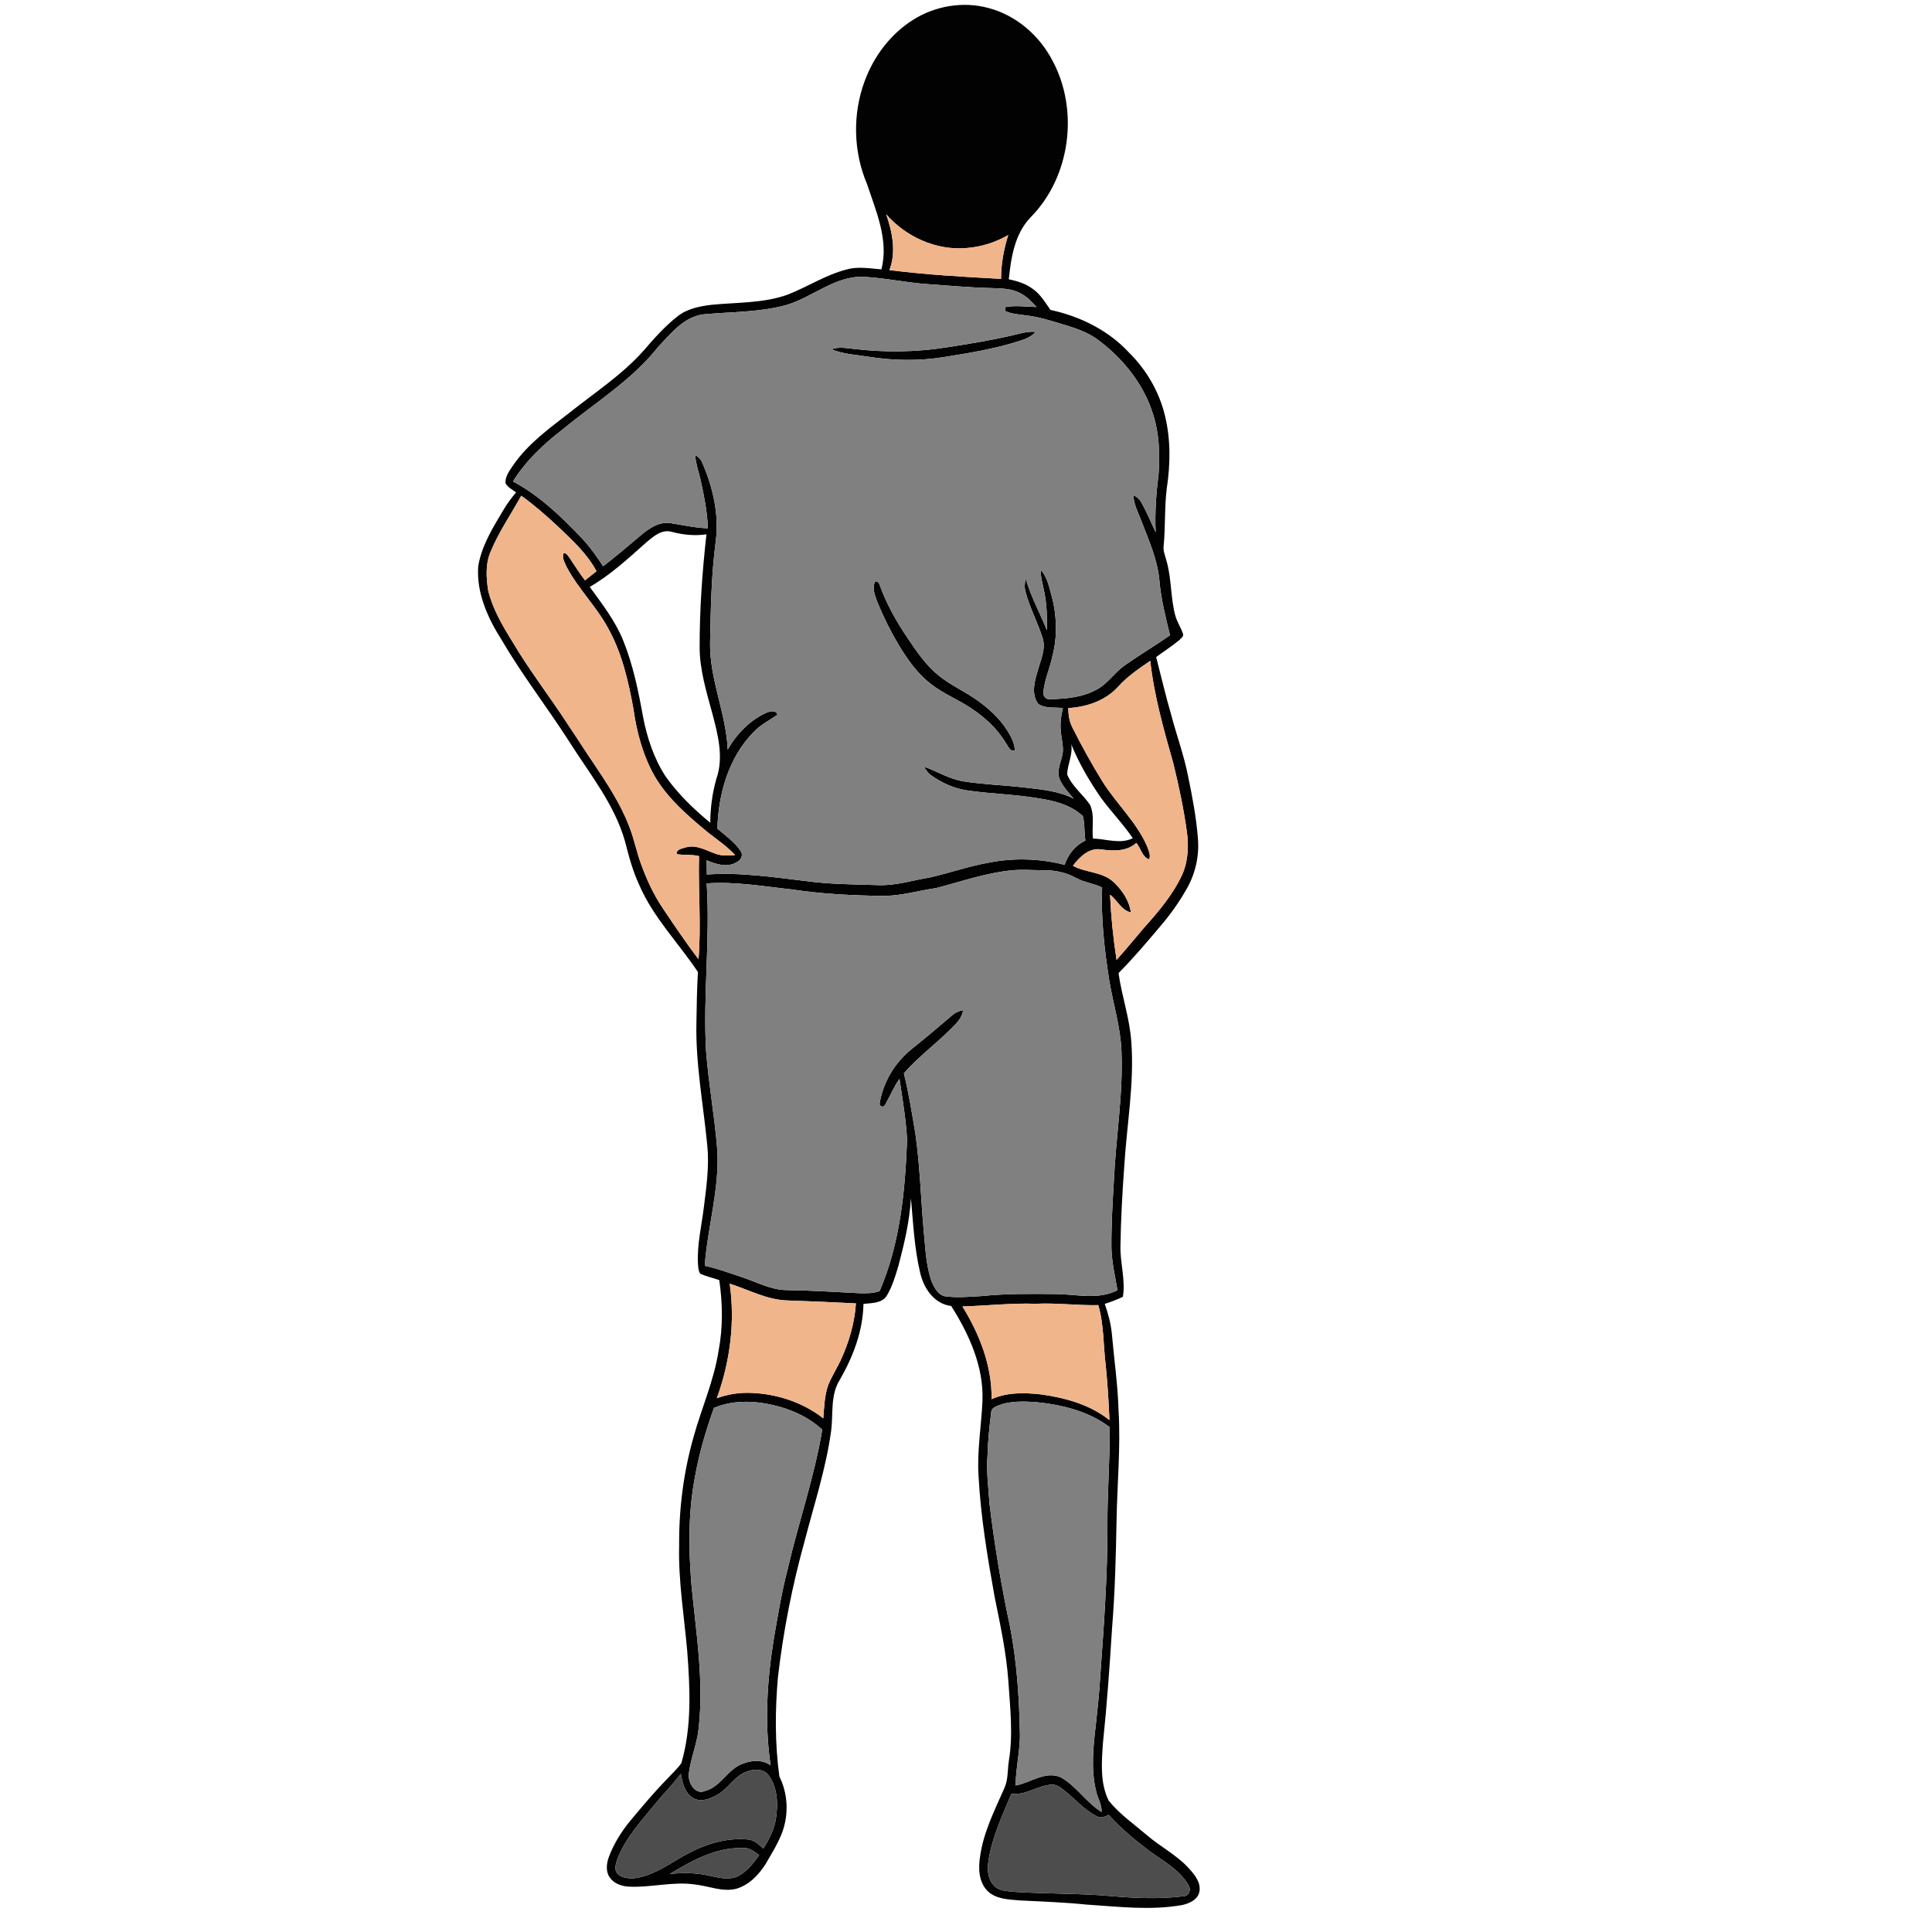 <?xml version="1.0" encoding="UTF-8" ?>
<!DOCTYPE svg PUBLIC "-//W3C//DTD SVG 1.1//EN" "http://www.w3.org/Graphics/SVG/1.1/DTD/svg11.dtd">
<svg width="1000pt" height="1000pt" viewBox="0 0 1000 1000" version="1.1" xmlns="http://www.w3.org/2000/svg">
	<g id="#020202ff">
		<path fill="#020202" opacity="1.00"
			d=" M 472.39 10.40 C 483.88 3.04 498.47 0.54 511.68 4.16 C 525.95 7.91 537.98 18.34 544.74 31.34 C 558.61 57.07 554.06 91.62 533.44 112.48 C 525.21 121.03 523.32 133.26 522.14 144.57 C 526.50 145.43 530.85 146.79 534.46 149.46 C 538.48 152.22 540.97 156.49 543.70 160.41 C 558.99 163.70 573.70 170.94 584.40 182.53 C 593.39 191.40 599.98 202.72 602.95 215.02 C 606.02 227.40 605.81 240.40 603.90 252.95 C 602.67 262.89 603.28 272.93 602.27 282.89 C 602.05 285.45 603.17 287.85 603.78 290.29 C 606.47 299.55 605.81 309.38 608.35 318.67 C 609.27 321.95 611.21 324.81 612.32 328.02 C 612.84 329.48 611.17 330.37 610.39 331.33 C 606.59 334.49 602.40 337.14 598.43 340.09 C 601.05 350.23 603.40 360.43 606.35 370.48 C 609.06 380.79 612.77 390.83 614.86 401.31 C 617.11 412.11 619.18 422.99 620.05 434.00 C 620.78 442.83 618.83 451.83 614.51 459.57 C 610.53 466.67 605.80 473.36 600.49 479.53 C 593.52 487.77 586.56 496.03 578.95 503.68 C 580.62 515.52 584.67 526.92 585.54 538.88 C 587.23 560.68 583.18 582.31 581.89 604.01 C 580.89 617.65 580.16 631.32 579.94 645.01 C 579.74 653.78 582.65 662.44 581.21 671.22 C 578.17 672.67 575.02 673.88 571.81 674.88 C 573.56 679.77 574.90 684.83 575.46 690.00 C 576.62 703.33 578.59 716.60 578.96 729.99 C 580.12 749.00 578.25 767.99 577.93 786.99 C 577.57 805.64 577.12 824.29 575.59 842.89 C 574.36 862.63 572.95 882.35 570.90 902.02 C 570.21 912.01 569.28 922.79 573.87 932.04 C 579.41 938.89 586.73 944.02 593.41 949.69 C 600.58 955.91 609.32 960.21 615.66 967.39 C 618.49 970.55 621.61 974.42 620.84 978.97 C 620.12 983.19 615.68 985.22 611.92 986.04 C 595.46 988.98 578.70 986.86 562.16 985.79 C 550.79 984.62 539.36 984.25 527.94 983.66 C 522.16 983.17 515.58 983.08 511.15 978.77 C 506.55 974.13 506.29 966.99 507.30 960.91 C 508.99 948.43 514.77 937.11 519.78 925.71 C 521.92 921.19 521.43 916.04 522.21 911.21 C 524.45 897.53 522.80 883.64 521.91 869.91 C 520.84 855.39 517.80 841.15 514.89 826.92 C 511.12 806.07 507.62 785.12 506.49 763.94 C 505.65 750.89 507.98 737.95 508.53 724.96 C 509.17 707.25 501.61 690.61 492.33 675.97 C 483.61 674.98 478.10 666.82 476.30 658.87 C 473.27 646.21 472.68 633.14 471.50 620.22 C 470.79 632.08 468.07 643.69 465.04 655.13 C 463.43 660.56 461.79 666.10 458.81 670.96 C 456.14 674.68 450.98 674.43 446.92 674.90 C 446.68 688.99 441.47 702.48 434.48 714.54 C 429.72 722.34 431.33 731.83 430.21 740.49 C 427.59 759.87 421.43 778.51 416.55 797.39 C 410.09 820.52 405.45 844.15 402.67 868.01 C 401.16 885.15 401.05 902.52 403.42 919.56 C 407.80 928.31 408.27 938.71 405.06 947.92 C 402.85 953.99 399.37 959.47 396.14 965.03 C 392.55 970.64 387.44 975.89 380.84 977.69 C 373.79 979.32 366.93 976.24 360.00 975.44 C 348.36 973.67 336.75 977.17 325.08 976.50 C 321.41 976.21 317.53 974.78 315.46 971.56 C 313.43 968.46 313.96 964.44 315.15 961.13 C 317.74 954.28 321.63 947.97 326.31 942.35 C 332.40 935.08 338.47 927.76 345.12 920.98 C 347.63 918.18 350.52 915.69 352.67 912.59 C 358.16 893.75 357.16 873.85 355.70 854.51 C 354.09 836.36 351.08 818.28 351.52 800.01 C 351.38 781.09 353.78 762.14 358.94 743.93 C 363.08 728.91 369.59 714.52 371.96 699.04 C 374.25 687.02 374.04 674.65 372.29 662.58 C 369.03 661.45 365.63 660.69 362.47 659.31 C 361.45 657.80 361.42 655.88 361.26 654.14 C 360.74 644.28 363.12 634.62 364.31 624.89 C 365.62 614.33 367.18 603.66 366.10 593.00 C 364.06 571.71 359.95 550.53 360.47 529.07 C 360.59 520.41 360.75 511.75 361.24 503.11 C 351.22 488.07 338.13 474.90 330.90 458.11 C 327.54 450.91 325.47 443.22 323.53 435.55 C 318.05 416.14 305.01 400.32 294.44 383.54 C 283.12 365.94 270.27 349.37 259.69 331.30 C 252.47 319.94 246.53 306.88 247.52 293.10 C 249.25 282.55 254.98 273.31 260.38 264.28 C 262.32 260.94 264.58 257.80 267.12 254.89 C 265.24 253.40 262.83 252.30 261.65 250.13 C 261.35 246.51 263.85 243.53 265.71 240.68 C 273.42 229.48 284.63 221.52 295.21 213.27 C 308.18 202.96 322.25 193.80 333.29 181.29 C 338.67 175.04 344.20 168.82 350.72 163.72 C 355.76 159.72 362.28 158.48 368.51 157.74 C 381.57 156.47 395.05 157.00 407.59 152.55 C 418.04 148.48 427.57 142.11 438.54 139.40 C 444.34 137.82 450.36 139.01 456.23 139.41 C 460.11 124.19 453.43 109.35 448.73 95.16 C 441.63 78.38 441.21 58.90 447.61 41.83 C 452.31 29.12 460.89 17.70 472.39 10.40 M 458.68 110.93 C 461.88 120.10 463.99 130.42 460.37 139.80 C 479.54 142.21 498.85 143.32 518.14 144.34 C 518.17 136.64 519.52 128.98 521.88 121.65 C 515.19 125.51 507.65 127.90 499.94 128.40 C 484.41 129.67 468.85 122.53 458.68 110.93 M 406.97 157.89 C 393.13 161.67 378.64 161.39 364.47 162.66 C 354.09 163.80 347.30 172.52 340.64 179.59 C 327.01 196.86 307.99 208.40 291.25 222.27 C 281.34 229.84 272.15 238.54 265.51 249.18 C 279.04 256.43 290.31 267.12 300.78 278.19 C 305.14 282.70 308.72 287.88 312.18 293.09 C 318.94 287.89 325.43 282.38 331.93 276.87 C 336.11 273.36 341.22 269.92 346.96 270.76 C 353.42 271.74 359.82 273.26 366.39 273.45 C 366.12 264.88 364.37 256.46 362.55 248.11 C 361.57 243.93 360.11 239.84 359.80 235.53 C 361.46 236.43 362.85 237.78 363.52 239.58 C 369.03 252.24 372.24 266.23 370.48 280.07 C 368.16 297.62 367.87 315.35 367.53 333.03 C 367.32 351.83 375.86 369.31 376.66 387.99 C 381.29 379.85 388.14 372.75 396.76 368.88 C 398.58 368.15 401.79 367.30 402.36 369.99 C 398.17 372.89 393.50 375.19 390.00 378.99 C 377.11 392.09 371.79 410.93 371.33 428.92 C 375.59 432.53 380.29 435.88 383.43 440.59 C 384.84 442.66 383.44 445.35 381.33 446.26 C 376.47 449.22 370.58 447.33 365.76 445.29 C 365.79 447.74 365.82 450.19 365.85 452.65 C 382.99 451.39 400.08 454.02 417.06 456.02 C 429.64 457.75 442.37 457.75 455.04 458.15 C 463.99 458.40 472.58 455.57 481.34 454.17 C 491.60 451.81 501.59 448.30 511.98 446.47 C 524.85 443.94 538.36 444.34 551.03 447.65 C 552.86 442.18 556.57 437.55 561.82 435.05 C 561.07 430.87 561.59 426.43 560.46 422.40 C 554.11 416.45 545.28 414.31 536.90 413.12 C 525.00 411.11 512.89 410.91 500.95 409.17 C 494.00 408.21 487.43 405.27 481.78 401.17 C 480.21 400.05 479.22 398.36 478.18 396.79 C 485.17 399.27 491.60 403.40 499.04 404.48 C 509.31 406.08 519.72 406.39 530.04 407.58 C 538.76 408.63 547.83 409.28 555.77 413.42 C 553.12 410.31 550.27 407.24 548.55 403.50 C 546.86 399.60 548.74 395.48 549.68 391.65 C 550.92 387.51 549.47 383.25 549.16 379.08 C 548.54 374.85 549.21 370.59 550.16 366.46 C 545.94 366.03 541.16 366.84 537.45 364.39 C 533.64 359.42 535.42 352.75 537.10 347.29 C 538.56 341.74 541.49 335.97 539.64 330.14 C 537.07 322.12 533.02 314.62 530.84 306.47 C 530.13 304.15 530.39 301.73 530.88 299.40 C 533.56 308.74 538.23 317.28 541.90 326.24 C 541.99 319.82 541.86 313.35 540.64 307.03 C 539.89 303.01 538.60 299.05 538.64 294.93 C 541.98 298.48 542.90 303.41 544.19 307.94 C 547.03 318.30 547.45 329.39 544.68 339.81 C 543.41 345.99 540.62 351.83 540.08 358.15 C 539.65 360.37 541.66 362.34 543.88 361.91 C 552.01 361.67 560.53 360.90 567.76 356.84 C 573.51 353.79 576.96 347.94 582.29 344.31 C 589.91 338.94 597.95 334.18 605.59 328.83 C 603.29 319.30 600.84 309.73 600.05 299.93 C 599.00 289.46 594.67 279.75 590.93 270.04 C 589.24 265.51 586.81 261.14 586.59 256.22 C 588.06 257.09 589.64 258.00 590.47 259.59 C 593.44 264.67 595.61 270.17 598.18 275.47 C 597.67 265.32 598.47 255.16 599.70 245.09 C 600.35 234.99 600.05 224.65 596.98 214.92 C 592.35 199.53 581.99 186.34 569.33 176.66 C 564.44 172.75 558.52 170.46 552.59 168.64 C 545.46 166.48 538.34 164.08 530.91 163.22 C 527.30 162.71 523.53 162.54 520.19 160.94 C 520.21 160.45 520.24 159.45 520.26 158.96 C 525.61 157.96 531.09 158.76 536.49 158.92 C 534.08 156.17 531.49 153.47 528.18 151.81 C 523.55 149.23 518.10 149.33 512.97 149.11 C 502.29 148.88 491.65 147.84 481.00 147.13 C 469.60 146.42 458.39 143.90 446.99 143.27 C 432.12 142.74 420.61 153.88 406.97 157.89 M 254.14 285.11 C 251.19 291.57 251.62 298.96 252.71 305.80 C 255.06 315.23 260.02 323.74 265.10 331.93 C 273.89 346.85 284.55 360.53 293.97 375.04 C 298.55 381.80 302.87 388.74 307.50 395.46 C 314.28 405.66 321.16 415.96 325.55 427.46 C 328.17 433.87 329.41 440.72 331.80 447.21 C 334.69 455.18 338.24 462.94 342.98 469.98 C 348.97 478.96 355.04 487.89 361.55 496.52 C 362.99 478.73 361.35 460.92 361.81 443.12 C 358.02 442.15 354.08 442.74 350.25 442.10 C 349.96 439.41 353.27 439.22 355.15 438.56 C 360.70 437.03 365.74 440.41 370.83 442.03 C 373.94 443.12 377.29 442.82 380.52 442.60 C 376.30 438.05 371.13 434.58 366.29 430.76 C 355.93 422.18 345.45 413.20 338.64 401.40 C 332.73 390.80 329.52 378.88 327.86 366.91 C 325.25 352.57 321.95 338.08 314.80 325.24 C 308.75 313.97 299.38 304.89 293.37 293.61 C 292.44 291.34 290.69 288.85 291.72 286.33 C 293.44 286.18 294.09 287.96 294.99 289.03 C 297.49 292.88 300.04 296.70 302.78 300.39 C 304.76 298.80 306.75 297.23 308.75 295.67 C 303.85 286.50 296.07 279.44 288.63 272.37 C 282.63 266.79 276.47 261.35 269.79 256.59 C 264.57 266.09 258.33 275.07 254.14 285.11 M 334.08 281.13 C 324.97 289.28 315.87 297.61 305.26 303.81 C 311.65 312.57 318.39 321.28 322.51 331.39 C 327.69 344.16 330.44 357.73 332.88 371.24 C 334.96 381.91 338.44 392.47 344.36 401.65 C 350.81 410.84 358.99 418.75 367.64 425.87 C 367.67 418.14 368.69 410.42 370.83 402.99 C 374.67 392.01 371.60 380.22 368.72 369.38 C 365.68 358.14 362.17 346.83 362.13 335.06 C 362.10 315.51 363.47 295.98 365.66 276.57 C 359.70 277.43 353.67 276.86 347.87 275.33 C 342.43 273.66 337.89 277.91 334.08 281.13 M 578.59 355.60 C 572.06 362.70 562.39 365.98 552.95 366.49 C 552.95 370.00 553.50 373.53 555.14 376.68 C 559.87 386.14 565.01 395.38 570.56 404.38 C 577.77 416.01 588.32 425.45 593.79 438.17 C 594.53 440.26 595.70 442.56 594.84 444.81 C 591.22 443.77 590.48 438.95 588.16 436.30 C 583.17 440.81 576.18 440.55 569.97 439.66 C 563.70 438.67 558.78 443.56 555.35 448.13 C 562.06 451.83 570.68 451.12 576.46 456.62 C 580.84 460.75 584.50 466.15 585.32 472.23 C 580.45 471.19 578.27 465.94 574.55 463.07 C 575.06 474.38 576.20 485.65 577.93 496.84 C 582.63 491.54 587.17 486.12 591.72 480.70 C 599.35 472.16 606.97 463.34 611.84 452.86 C 615.01 445.78 615.40 437.76 614.27 430.17 C 612.65 418.46 610.18 406.88 607.38 395.40 C 602.44 377.86 597.36 360.23 595.37 342.06 C 589.43 346.13 583.39 350.17 578.59 355.60 M 554.48 385.25 C 555.34 390.63 552.56 395.57 552.35 400.82 C 554.86 407.04 560.55 411.17 564.22 416.63 C 566.70 422.06 565.05 428.27 565.70 434.03 C 572.58 434.19 579.73 437.09 586.34 433.87 C 581.37 426.52 575.13 420.16 569.90 413.00 C 563.88 404.30 558.46 395.06 554.48 385.25 M 484.48 459.69 C 475.31 461.00 466.31 463.75 456.97 463.73 C 441.26 463.50 425.53 462.75 409.98 460.39 C 395.31 458.81 380.55 456.17 365.77 457.25 C 367.67 486.13 363.83 515.02 365.46 543.91 C 366.75 561.02 369.92 577.92 371.24 595.02 C 372.52 615.34 366.21 635.06 364.77 655.18 C 371.11 656.50 377.20 658.80 383.34 660.82 C 391.15 663.31 398.57 667.59 406.96 667.74 C 419.67 667.89 432.35 668.73 445.04 669.37 C 448.47 669.41 452.05 669.51 455.30 668.26 C 465.89 643.63 468.50 616.52 469.51 589.99 C 468.92 579.39 467.16 568.89 465.56 558.41 C 462.57 562.68 460.60 567.53 458.03 572.03 C 457.14 573.52 454.88 572.53 455.34 570.84 C 457.18 559.89 463.36 549.76 472.03 542.85 C 479.01 537.28 485.83 531.52 492.61 525.71 C 494.26 524.20 496.30 523.25 498.50 522.86 C 497.99 526.84 495.08 529.71 492.37 532.38 C 484.41 540.32 475.28 547.05 467.84 555.53 C 470.42 565.85 472.04 576.39 473.82 586.87 C 476.22 603.83 476.64 620.98 478.20 638.02 C 479.01 646.45 479.33 655.09 482.15 663.16 C 483.61 666.58 485.73 670.78 489.95 671.07 C 496.03 671.75 502.18 671.19 508.27 670.83 C 521.15 669.50 534.10 669.67 547.03 669.80 C 557.47 669.98 568.60 672.89 578.39 667.81 C 577.17 660.57 575.45 653.38 575.27 646.01 C 575.16 634.00 575.90 621.99 576.61 610.01 C 577.66 587.97 581.40 566.05 580.46 543.95 C 579.98 531.74 576.30 520.02 574.24 508.05 C 571.69 491.96 569.80 475.69 570.45 459.37 C 566.24 457.31 561.49 456.78 557.33 454.62 C 552.11 451.64 546.02 450.32 540.03 450.44 C 534.66 450.43 529.27 449.95 523.91 450.46 C 510.40 451.74 497.54 456.30 484.48 459.69 M 377.69 664.43 C 380.54 684.35 377.89 704.86 371.02 723.72 C 376.76 721.60 382.91 720.69 389.02 720.96 C 402.31 721.51 415.62 725.87 426.13 734.13 C 426.63 728.29 426.69 722.26 428.76 716.70 C 430.58 712.33 433.10 708.31 435.14 704.05 C 439.41 694.78 442.35 684.85 443.02 674.64 C 431.34 674.01 419.66 673.54 407.97 673.13 C 397.25 672.96 387.68 667.61 377.69 664.43 M 498.15 676.21 C 507.04 690.61 513.50 707.06 513.24 724.22 C 521.20 720.59 530.23 720.80 538.74 721.73 C 551.30 723.46 564.19 726.99 574.25 735.04 C 573.86 725.64 573.27 716.26 572.34 706.91 C 571.03 696.45 571.45 685.74 568.47 675.53 C 557.64 675.77 546.85 674.29 536.01 674.83 C 523.36 674.38 510.77 675.88 498.15 676.21 M 369.54 728.73 C 365.30 740.53 361.77 752.62 359.61 764.98 C 356.23 782.93 356.40 801.36 357.82 819.51 C 360.19 844.62 364.50 869.89 361.56 895.14 C 360.66 902.95 357.47 910.28 356.52 918.06 C 356.01 922.55 359.67 929.27 364.99 926.98 C 373.28 924.77 376.71 915.44 384.73 912.79 C 389.29 911.01 394.72 910.75 398.87 913.72 C 395.60 891.92 397.04 869.67 400.57 847.99 C 402.66 835.93 404.64 823.82 407.75 811.97 C 413.30 787.88 421.57 764.43 425.59 739.99 C 418.47 733.39 409.34 729.33 399.94 727.22 C 389.95 724.93 379.13 724.67 369.54 728.73 M 516.59 727.51 C 515.15 728.24 513.07 728.94 513.07 730.88 C 512.13 738.20 511.38 745.55 511.16 752.93 C 510.46 761.49 511.61 770.03 512.19 778.56 C 514.80 799.83 518.29 820.99 522.79 841.94 C 526.24 859.74 527.51 877.90 527.87 896.01 C 528.29 905.46 525.71 914.71 525.71 924.16 C 533.38 922.81 540.92 916.49 548.94 919.86 C 557.15 924.41 562.20 932.97 570.18 937.88 C 570.37 933.99 568.10 930.71 567.33 927.02 C 564.53 915.50 565.93 903.53 567.29 891.90 C 568.11 883.92 569.07 875.94 569.46 867.92 C 571.35 841.64 573.32 815.34 573.20 788.98 C 573.14 772.20 574.54 755.47 574.37 738.69 C 563.39 730.34 549.47 727.05 535.98 725.71 C 529.50 725.30 522.73 725.11 516.59 727.51 M 387.03 916.79 C 380.32 918.87 377.06 925.87 371.06 929.11 C 367.36 931.19 362.39 933.07 358.47 930.49 C 354.31 927.80 353.24 922.63 352.37 918.11 C 348.50 923.27 343.97 927.89 339.84 932.83 C 332.35 942.12 323.84 950.99 319.53 962.34 C 318.79 964.60 317.81 967.45 319.42 969.59 C 321.49 972.00 325.02 972.29 328.00 972.21 C 337.57 971.15 345.52 965.31 353.66 960.70 C 363.76 954.93 375.33 950.99 387.10 952.10 C 390.39 952.28 392.75 954.79 395.11 956.80 C 398.13 951.96 400.88 946.78 401.65 941.06 C 402.78 933.64 402.47 925.32 397.94 919.03 C 395.49 915.55 390.69 915.54 387.03 916.79 M 523.51 928.43 C 518.95 939.34 513.83 950.21 511.82 961.96 C 510.95 966.59 510.91 972.01 514.26 975.72 C 516.80 978.88 521.21 978.76 524.87 979.21 C 541.60 980.31 558.40 979.93 575.11 981.40 C 587.60 982.49 600.23 983.05 612.69 981.47 C 615.54 981.27 616.67 977.99 615.17 975.77 C 610.59 967.80 602.17 963.33 594.96 958.11 C 587.49 952.39 580.12 946.42 573.87 939.36 C 571.96 940.26 569.77 941.38 567.74 940.11 C 560.68 936.59 555.70 930.21 549.43 925.60 C 547.85 924.47 545.97 923.49 543.97 923.75 C 536.88 924.26 530.83 929.43 523.51 928.43 M 346.66 969.97 C 353.47 969.22 360.42 969.31 367.13 970.84 C 371.56 971.77 376.26 973.07 380.72 971.65 C 386.07 969.51 389.68 964.73 392.97 960.22 C 390.36 958.26 387.53 956.04 384.04 956.54 C 370.32 956.21 358.06 963.16 346.66 969.97 Z" />
		<path fill="#020202" opacity="1.00"
			d=" M 523.85 173.60 C 527.85 172.73 531.85 171.33 536.01 171.80 C 533.97 174.16 531.09 175.42 528.18 176.30 C 515.15 180.59 501.56 182.74 488.06 184.90 C 475.43 186.88 462.53 186.67 449.92 184.71 C 443.34 183.65 436.51 183.37 430.30 180.77 C 434.08 179.41 438.08 180.18 441.95 180.59 C 457.91 182.50 474.14 182.29 490.03 179.79 C 501.35 178.03 512.68 176.21 523.85 173.60 Z" />
		<path fill="#020202" opacity="1.00"
			d=" M 453.02 300.88 C 454.26 300.97 455.03 301.61 455.33 302.79 C 458.80 312.57 463.96 321.66 469.75 330.25 C 474.38 337.10 479.07 344.11 485.54 349.39 C 491.49 354.35 498.65 357.50 504.99 361.90 C 511.44 366.34 517.41 371.73 521.58 378.43 C 523.44 381.49 525.20 384.81 525.30 388.49 C 522.57 389.09 521.82 386.08 520.50 384.41 C 516.14 377.05 509.64 371.22 502.56 366.52 C 495.87 362.06 488.27 359.09 481.93 354.10 C 474.85 348.73 469.72 341.31 465.15 333.80 C 460.98 326.76 457.31 319.41 454.20 311.84 C 452.95 308.40 451.18 304.44 453.02 300.88 Z" />
	</g>
	<g id="#f0b58bff">
		<path fill="#f0b58b" opacity="1.00"
			d=" M 458.68 110.93 C 468.85 122.53 484.41 129.67 499.94 128.40 C 507.65 127.90 515.19 125.51 521.88 121.65 C 519.52 128.98 518.17 136.64 518.14 144.34 C 498.85 143.32 479.54 142.21 460.37 139.80 C 463.99 130.42 461.88 120.10 458.68 110.93 Z" />
		<path fill="#f0b58b" opacity="1.00"
			d=" M 254.14 285.11 C 258.33 275.07 264.57 266.09 269.79 256.59 C 276.47 261.35 282.63 266.79 288.63 272.37 C 296.07 279.44 303.85 286.50 308.75 295.67 C 306.75 297.23 304.76 298.80 302.78 300.39 C 300.04 296.70 297.49 292.88 294.99 289.03 C 294.09 287.96 293.44 286.18 291.72 286.33 C 290.69 288.85 292.44 291.34 293.37 293.61 C 299.38 304.89 308.75 313.97 314.80 325.24 C 321.95 338.08 325.25 352.57 327.86 366.91 C 329.52 378.88 332.73 390.80 338.64 401.40 C 345.45 413.20 355.93 422.18 366.29 430.76 C 371.13 434.58 376.30 438.05 380.52 442.60 C 377.29 442.82 373.94 443.12 370.83 442.03 C 365.74 440.41 360.70 437.03 355.15 438.56 C 353.27 439.22 349.96 439.41 350.25 442.10 C 354.08 442.74 358.02 442.15 361.81 443.12 C 361.35 460.92 362.99 478.73 361.55 496.52 C 355.04 487.89 348.97 478.96 342.98 469.98 C 338.24 462.94 334.69 455.18 331.80 447.21 C 329.41 440.72 328.17 433.87 325.55 427.46 C 321.16 415.96 314.28 405.66 307.50 395.46 C 302.87 388.74 298.55 381.80 293.97 375.04 C 284.55 360.53 273.89 346.85 265.10 331.93 C 260.02 323.74 255.06 315.23 252.71 305.80 C 251.62 298.96 251.19 291.57 254.14 285.11 Z" />
		<path fill="#f0b58b" opacity="1.00"
			d=" M 578.59 355.60 C 583.39 350.17 589.43 346.13 595.37 342.06 C 597.36 360.23 602.44 377.86 607.38 395.40 C 610.18 406.88 612.65 418.46 614.27 430.17 C 615.40 437.76 615.01 445.78 611.84 452.86 C 606.97 463.34 599.35 472.16 591.72 480.70 C 587.17 486.12 582.63 491.54 577.93 496.84 C 576.20 485.65 575.06 474.38 574.55 463.07 C 578.27 465.94 580.45 471.19 585.32 472.23 C 584.50 466.15 580.84 460.75 576.46 456.62 C 570.68 451.12 562.06 451.83 555.35 448.13 C 558.78 443.56 563.70 438.67 569.97 439.66 C 576.18 440.55 583.17 440.81 588.16 436.30 C 590.48 438.95 591.22 443.77 594.84 444.81 C 595.70 442.56 594.53 440.26 593.79 438.17 C 588.32 425.45 577.77 416.01 570.56 404.38 C 565.01 395.38 559.87 386.14 555.14 376.68 C 553.50 373.53 552.95 370.00 552.95 366.49 C 562.39 365.98 572.06 362.70 578.59 355.60 Z" />
		<path fill="#f0b58b" opacity="1.00"
			d=" M 377.69 664.43 C 387.68 667.61 397.25 672.96 407.97 673.13 C 419.66 673.54 431.34 674.01 443.02 674.64 C 442.35 684.85 439.41 694.78 435.14 704.05 C 433.10 708.31 430.58 712.33 428.76 716.70 C 426.69 722.26 426.63 728.29 426.13 734.13 C 415.62 725.87 402.31 721.51 389.02 720.96 C 382.91 720.69 376.76 721.60 371.02 723.72 C 377.89 704.86 380.54 684.35 377.69 664.43 Z" />
		<path fill="#f0b58b" opacity="1.00"
			d=" M 498.15 676.21 C 510.77 675.88 523.36 674.38 536.01 674.83 C 546.85 674.29 557.64 675.77 568.47 675.53 C 571.45 685.74 571.03 696.45 572.34 706.91 C 573.27 716.26 573.86 725.64 574.25 735.04 C 564.19 726.99 551.30 723.46 538.74 721.73 C 530.23 720.80 521.20 720.59 513.24 724.22 C 513.50 707.06 507.04 690.61 498.15 676.21 Z" />
	</g>
	<g id="#f11b27ff">
		<path fill="grey" opacity="1.00"
			d=" M 406.97 157.89 C 420.61 153.88 432.12 142.74 446.99 143.27 C 458.39 143.90 469.60 146.42 481.00 147.13 C 491.65 147.84 502.29 148.88 512.97 149.11 C 518.10 149.33 523.55 149.23 528.18 151.81 C 531.49 153.47 534.08 156.17 536.49 158.92 C 531.09 158.76 525.61 157.96 520.26 158.96 C 520.24 159.45 520.21 160.45 520.19 160.94 C 523.53 162.54 527.30 162.71 530.91 163.22 C 538.34 164.08 545.46 166.48 552.59 168.64 C 558.52 170.46 564.44 172.75 569.33 176.66 C 581.99 186.34 592.35 199.53 596.98 214.92 C 600.05 224.65 600.35 234.99 599.70 245.09 C 598.47 255.16 597.67 265.32 598.18 275.47 C 595.61 270.17 593.44 264.67 590.47 259.59 C 589.64 258.00 588.06 257.09 586.59 256.22 C 586.81 261.14 589.24 265.51 590.93 270.04 C 594.67 279.75 599.00 289.46 600.05 299.93 C 600.84 309.73 603.29 319.30 605.59 328.83 C 597.95 334.18 589.91 338.94 582.29 344.31 C 576.96 347.94 573.51 353.79 567.76 356.84 C 560.53 360.90 552.01 361.67 543.88 361.91 C 541.66 362.34 539.65 360.37 540.08 358.15 C 540.62 351.83 543.41 345.99 544.68 339.81 C 547.45 329.39 547.03 318.30 544.19 307.94 C 542.90 303.41 541.98 298.48 538.64 294.93 C 538.60 299.05 539.89 303.01 540.64 307.03 C 541.86 313.35 541.99 319.82 541.90 326.24 C 538.23 317.28 533.56 308.74 530.88 299.40 C 530.39 301.73 530.13 304.15 530.84 306.47 C 533.02 314.62 537.07 322.12 539.64 330.14 C 541.49 335.97 538.56 341.74 537.10 347.29 C 535.42 352.75 533.64 359.42 537.45 364.39 C 541.16 366.84 545.94 366.03 550.16 366.46 C 549.21 370.59 548.54 374.85 549.16 379.08 C 549.47 383.25 550.92 387.51 549.68 391.65 C 548.74 395.48 546.86 399.60 548.55 403.50 C 550.27 407.24 553.12 410.31 555.77 413.42 C 547.83 409.28 538.76 408.63 530.04 407.58 C 519.72 406.39 509.31 406.08 499.04 404.48 C 491.60 403.40 485.17 399.27 478.18 396.79 C 479.22 398.36 480.21 400.05 481.78 401.17 C 487.43 405.27 494.00 408.21 500.95 409.17 C 512.89 410.91 525.00 411.11 536.90 413.12 C 545.28 414.31 554.11 416.45 560.46 422.40 C 561.59 426.43 561.07 430.87 561.82 435.05 C 556.57 437.55 552.86 442.18 551.03 447.65 C 538.36 444.34 524.85 443.94 511.98 446.47 C 501.59 448.30 491.60 451.81 481.34 454.17 C 472.58 455.57 463.99 458.40 455.04 458.15 C 442.37 457.75 429.64 457.75 417.06 456.02 C 400.08 454.02 382.99 451.39 365.85 452.65 C 365.82 450.19 365.79 447.74 365.76 445.29 C 370.58 447.33 376.47 449.22 381.33 446.26 C 383.44 445.35 384.84 442.66 383.43 440.59 C 380.29 435.88 375.59 432.53 371.33 428.92 C 371.79 410.93 377.11 392.09 390.00 378.99 C 393.50 375.19 398.17 372.89 402.36 369.99 C 401.79 367.30 398.58 368.15 396.76 368.88 C 388.14 372.75 381.29 379.85 376.66 387.99 C 375.86 369.31 367.32 351.83 367.53 333.03 C 367.87 315.35 368.16 297.62 370.48 280.07 C 372.24 266.23 369.03 252.24 363.52 239.58 C 362.85 237.78 361.46 236.43 359.80 235.53 C 360.11 239.84 361.57 243.93 362.55 248.11 C 364.37 256.46 366.12 264.88 366.39 273.45 C 359.82 273.26 353.42 271.74 346.96 270.76 C 341.22 269.92 336.11 273.36 331.93 276.87 C 325.43 282.38 318.94 287.89 312.18 293.09 C 308.72 287.88 305.14 282.70 300.78 278.19 C 290.31 267.12 279.04 256.43 265.51 249.18 C 272.15 238.54 281.34 229.84 291.25 222.27 C 307.99 208.40 327.01 196.86 340.64 179.59 C 347.30 172.52 354.09 163.80 364.47 162.66 C 378.64 161.39 393.13 161.67 406.97 157.89 M 523.85 173.60 C 512.68 176.21 501.35 178.03 490.03 179.79 C 474.14 182.29 457.91 182.50 441.95 180.59 C 438.08 180.18 434.08 179.41 430.30 180.77 C 436.51 183.37 443.34 183.65 449.92 184.71 C 462.53 186.67 475.43 186.88 488.06 184.90 C 501.56 182.74 515.15 180.59 528.18 176.30 C 531.09 175.42 533.97 174.16 536.01 171.80 C 531.85 171.33 527.85 172.73 523.85 173.60 M 453.02 300.88 C 451.18 304.44 452.95 308.40 454.20 311.84 C 457.31 319.41 460.98 326.76 465.15 333.80 C 469.72 341.31 474.85 348.73 481.93 354.10 C 488.27 359.09 495.87 362.06 502.56 366.52 C 509.64 371.22 516.14 377.05 520.50 384.41 C 521.82 386.08 522.57 389.09 525.30 388.49 C 525.20 384.81 523.44 381.49 521.58 378.43 C 517.41 371.73 511.44 366.34 504.99 361.90 C 498.65 357.50 491.49 354.35 485.54 349.39 C 479.07 344.11 474.38 337.10 469.75 330.25 C 463.96 321.66 458.80 312.57 455.33 302.79 C 455.03 301.61 454.26 300.97 453.02 300.88 Z" />
	</g>
	<g id="#ffffffff">
		<path fill="grey" opacity="1.00"
			d=" M 484.48 459.69 C 497.54 456.30 510.40 451.74 523.91 450.46 C 529.27 449.95 534.66 450.43 540.03 450.44 C 546.02 450.32 552.11 451.64 557.33 454.62 C 561.49 456.78 566.24 457.31 570.45 459.37 C 569.80 475.69 571.69 491.96 574.24 508.05 C 576.30 520.02 579.98 531.74 580.46 543.95 C 581.40 566.05 577.66 587.97 576.61 610.01 C 575.90 621.99 575.16 634.00 575.27 646.01 C 575.45 653.38 577.17 660.57 578.39 667.81 C 568.60 672.89 557.47 669.98 547.03 669.80 C 534.10 669.67 521.15 669.50 508.27 670.83 C 502.18 671.19 496.03 671.75 489.95 671.07 C 485.73 670.78 483.61 666.58 482.15 663.16 C 479.33 655.09 479.01 646.45 478.20 638.02 C 476.64 620.98 476.22 603.83 473.82 586.87 C 472.04 576.39 470.42 565.85 467.84 555.53 C 475.28 547.05 484.41 540.32 492.37 532.38 C 495.08 529.71 497.99 526.84 498.50 522.86 C 496.30 523.25 494.26 524.20 492.61 525.71 C 485.83 531.52 479.01 537.28 472.03 542.85 C 463.36 549.76 457.18 559.89 455.34 570.84 C 454.88 572.53 457.14 573.52 458.03 572.03 C 460.60 567.53 462.57 562.68 465.56 558.41 C 467.16 568.89 468.92 579.39 469.51 589.99 C 468.50 616.52 465.89 643.63 455.30 668.26 C 452.05 669.51 448.47 669.41 445.04 669.37 C 432.35 668.73 419.67 667.89 406.96 667.74 C 398.57 667.59 391.15 663.31 383.34 660.82 C 377.20 658.80 371.11 656.50 364.77 655.18 C 366.21 635.06 372.52 615.34 371.24 595.02 C 369.92 577.92 366.75 561.02 365.46 543.91 C 363.83 515.02 367.67 486.13 365.77 457.25 C 380.55 456.17 395.31 458.81 409.98 460.39 C 425.53 462.75 441.26 463.50 456.97 463.73 C 466.31 463.75 475.31 461.00 484.48 459.69 Z" />
		<path fill="grey" opacity="1.00"
			d=" M 369.54 728.73 C 379.13 724.67 389.95 724.93 399.94 727.22 C 409.34 729.33 418.47 733.39 425.59 739.99 C 421.57 764.43 413.30 787.88 407.75 811.97 C 404.64 823.82 402.66 835.93 400.57 847.99 C 397.04 869.67 395.60 891.92 398.87 913.72 C 394.72 910.75 389.29 911.01 384.73 912.79 C 376.71 915.44 373.28 924.77 364.99 926.98 C 359.67 929.27 356.01 922.55 356.52 918.06 C 357.47 910.28 360.66 902.95 361.56 895.14 C 364.50 869.89 360.19 844.62 357.82 819.51 C 356.40 801.36 356.23 782.93 359.61 764.98 C 361.77 752.62 365.30 740.53 369.54 728.73 Z" />
		<path fill="grey" opacity="1.00"
			d=" M 516.59 727.51 C 522.73 725.11 529.50 725.30 535.98 725.71 C 549.47 727.05 563.39 730.34 574.37 738.69 C 574.54 755.47 573.14 772.20 573.20 788.98 C 573.32 815.34 571.35 841.64 569.46 867.92 C 569.07 875.94 568.11 883.92 567.29 891.90 C 565.93 903.53 564.53 915.50 567.33 927.02 C 568.10 930.71 570.37 933.99 570.18 937.88 C 562.20 932.97 557.15 924.41 548.94 919.86 C 540.92 916.49 533.38 922.81 525.71 924.16 C 525.71 914.71 528.29 905.46 527.87 896.01 C 527.51 877.90 526.24 859.74 522.79 841.94 C 518.29 820.99 514.80 799.83 512.19 778.56 C 511.61 770.03 510.46 761.49 511.16 752.93 C 511.38 745.55 512.13 738.20 513.07 730.88 C 513.07 728.94 515.15 728.24 516.59 727.51 Z" />
	</g>
	<g id="#4d4d4dff">
		<path fill="#4d4d4d" opacity="1.00"
			d=" M 387.03 916.79 C 390.69 915.54 395.49 915.55 397.94 919.03 C 402.47 925.32 402.78 933.64 401.65 941.06 C 400.88 946.78 398.13 951.96 395.11 956.80 C 392.75 954.79 390.39 952.28 387.10 952.10 C 375.33 950.99 363.76 954.93 353.66 960.70 C 345.52 965.31 337.57 971.15 328.00 972.21 C 325.02 972.29 321.49 972.00 319.42 969.59 C 317.81 967.45 318.79 964.60 319.53 962.34 C 323.84 950.99 332.35 942.12 339.84 932.83 C 343.97 927.89 348.50 923.27 352.37 918.11 C 353.24 922.63 354.31 927.80 358.47 930.49 C 362.39 933.07 367.36 931.19 371.06 929.11 C 377.06 925.87 380.32 918.87 387.03 916.79 Z" />
		<path fill="#4d4d4d" opacity="1.00"
			d=" M 523.51 928.43 C 530.83 929.43 536.88 924.26 543.97 923.75 C 545.97 923.49 547.85 924.47 549.43 925.60 C 555.70 930.21 560.68 936.59 567.74 940.11 C 569.77 941.38 571.96 940.26 573.87 939.36 C 580.12 946.42 587.49 952.39 594.96 958.11 C 602.17 963.33 610.59 967.80 615.17 975.77 C 616.67 977.99 615.54 981.27 612.69 981.47 C 600.23 983.05 587.60 982.49 575.11 981.40 C 558.40 979.93 541.60 980.31 524.87 979.21 C 521.21 978.76 516.80 978.88 514.26 975.72 C 510.91 972.01 510.95 966.59 511.82 961.96 C 513.83 950.21 518.95 939.34 523.51 928.43 Z" />
		<path fill="#4d4d4d" opacity="1.00"
			d=" M 346.66 969.97 C 358.06 963.16 370.32 956.21 384.04 956.54 C 387.53 956.04 390.36 958.26 392.97 960.22 C 389.68 964.73 386.07 969.51 380.72 971.65 C 376.26 973.07 371.56 971.77 367.13 970.84 C 360.42 969.31 353.47 969.22 346.66 969.97 Z" />
	</g>
</svg>